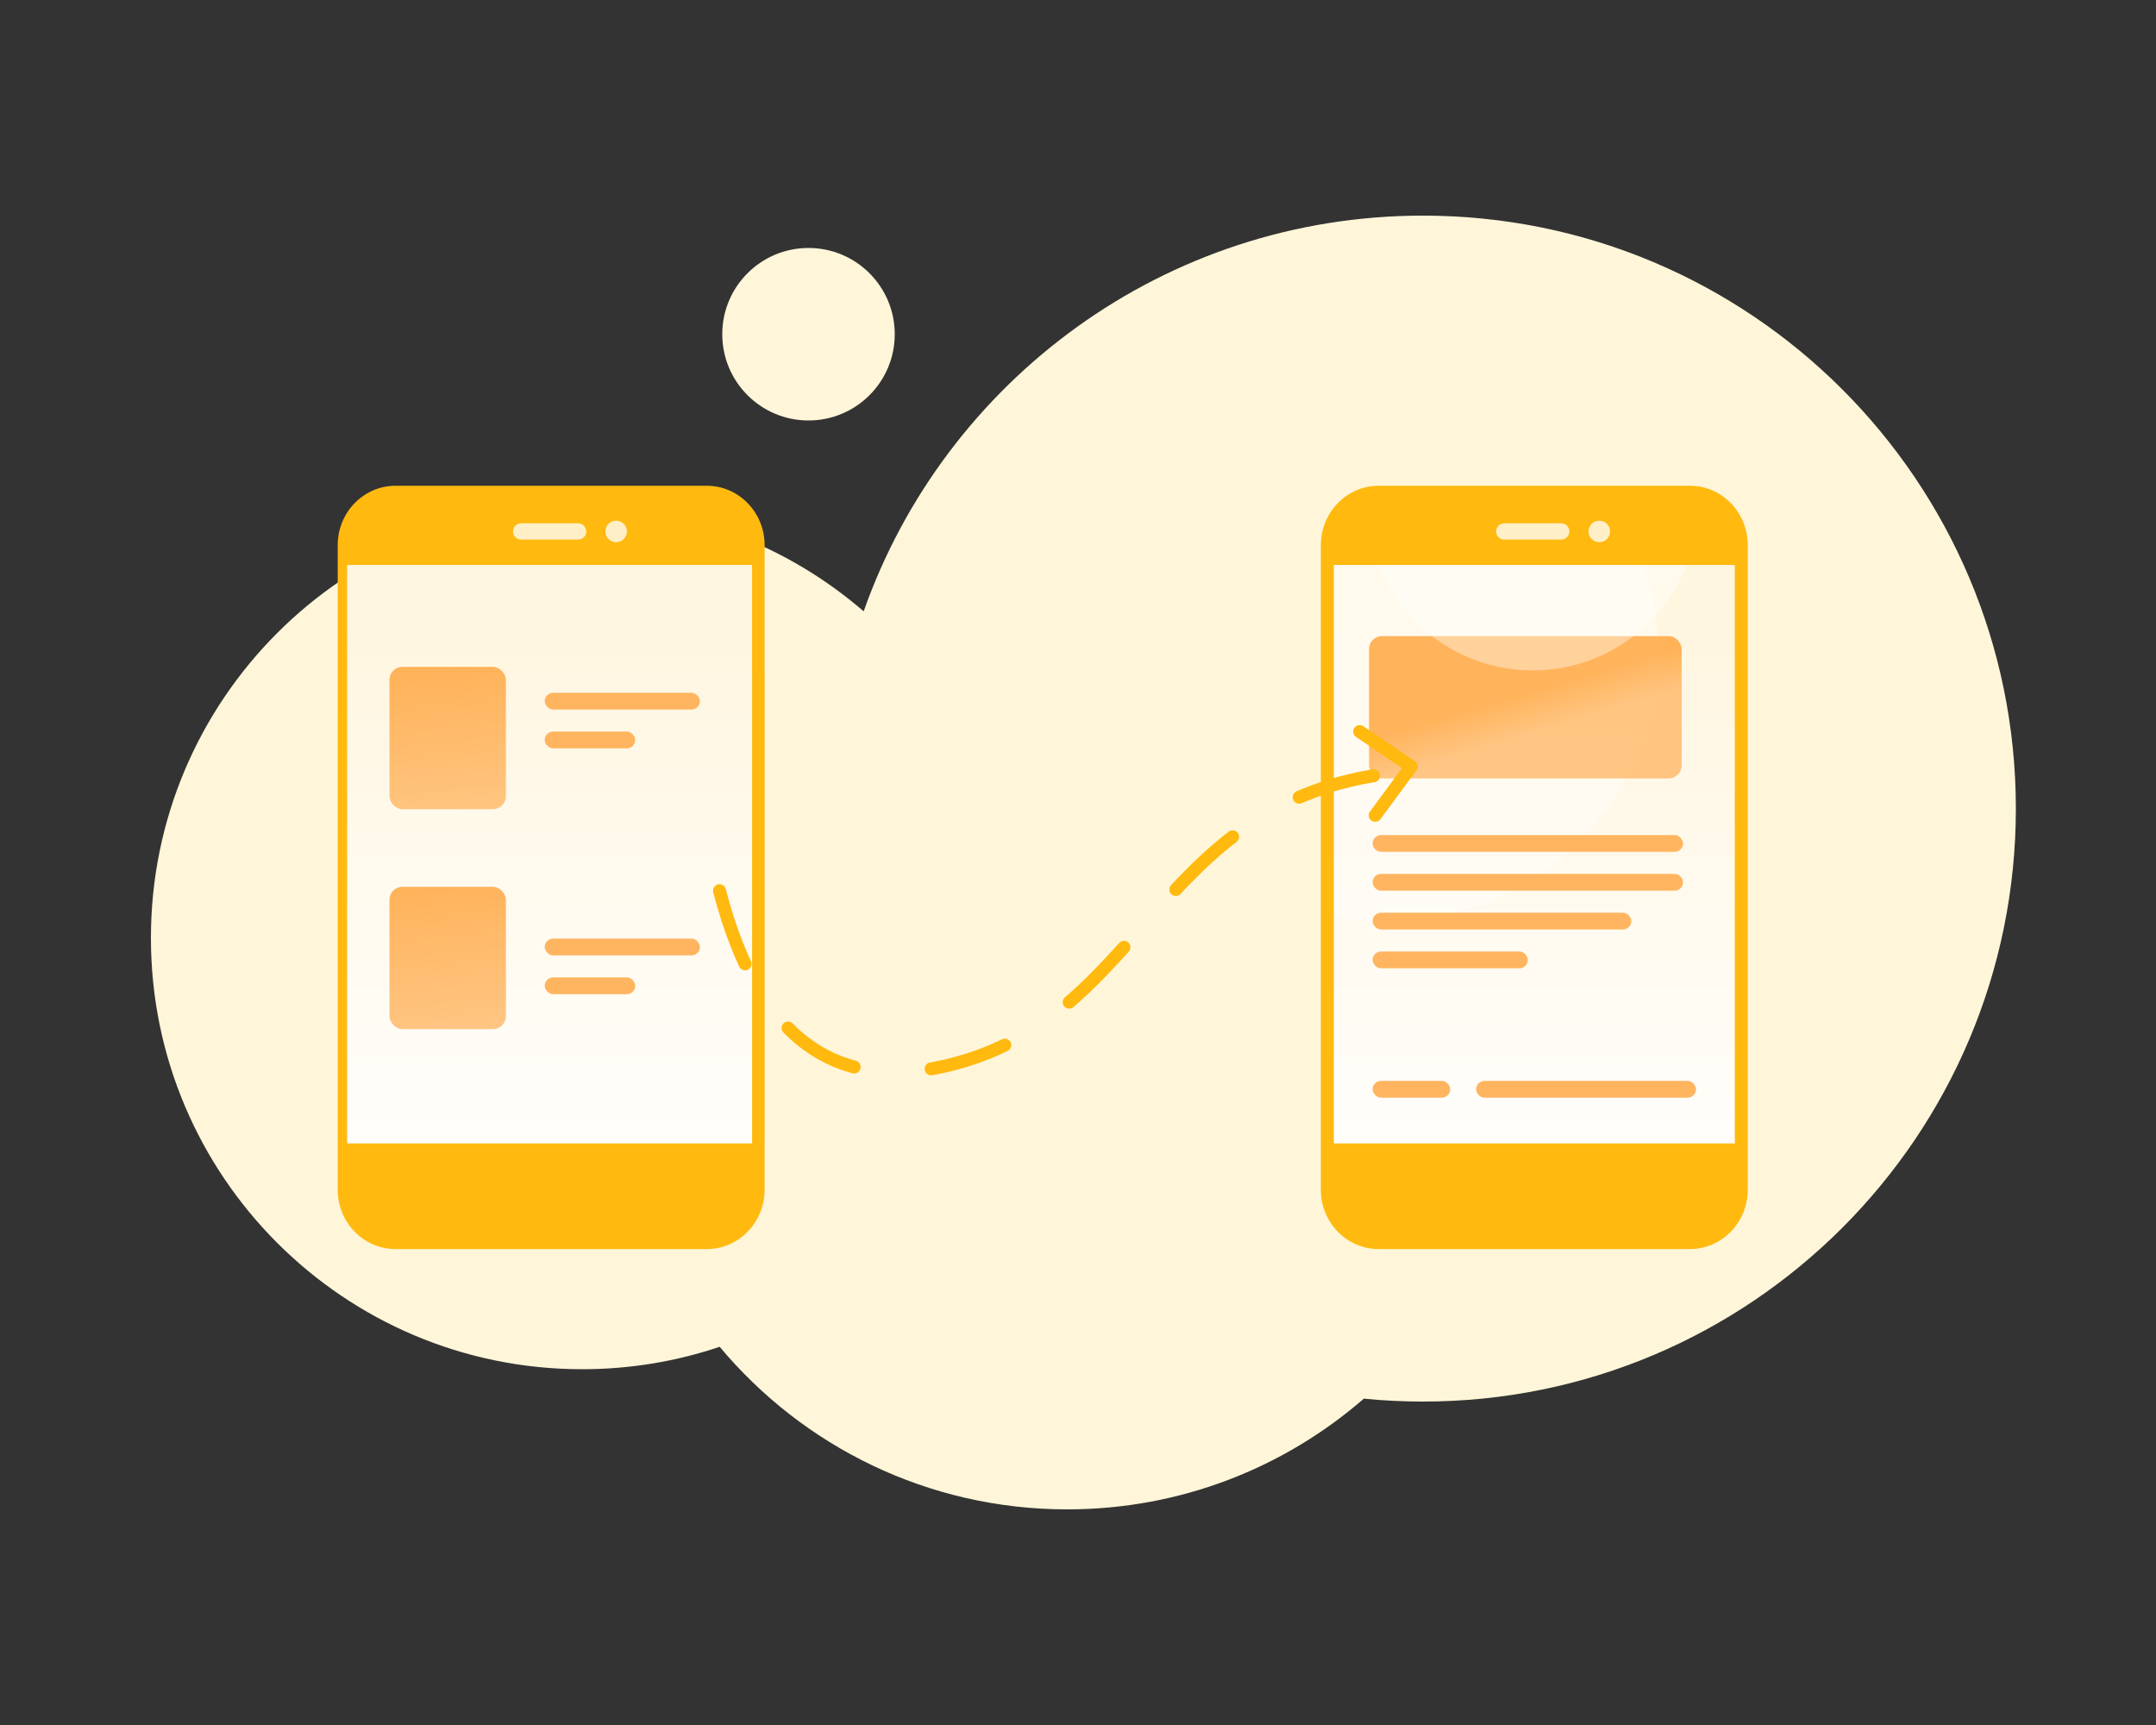 <svg xmlns="http://www.w3.org/2000/svg" width="200" height="160" viewBox="0 0 200 160">
    <rect x="0" y="0" width="200" height="160" fill="#333333" stroke="none"/>
    <defs>
        <linearGradient id="efzg7dd7ha" x1="50%" x2="50%" y1="0%" y2="100%">
            <stop offset="0%" stop-color="#FFB90F"/>
            <stop offset="100%" stop-color="#FFB90F"/>
        </linearGradient>
        <linearGradient id="ta7zw58cjb" x1="50%" x2="50%" y1="0%" y2="100%">
            <stop offset="0%" stop-color="#FFB90F"/>
            <stop offset="100%" stop-color="#FFB90F"/>
        </linearGradient>
        <linearGradient id="bty777kl0c" x1="27.687%" x2="27.687%" y1="113.514%" y2="10.027%">
            <stop offset="0%" stop-color="#FFF"/>
            <stop offset="100%" stop-color="#FFF6E0"/>
        </linearGradient>
        <linearGradient id="slqg9606yd" x1="50%" x2="63.635%" y1="39.641%" y2="60.359%">
            <stop offset="0%" stop-color="#FF9E2F"/>
            <stop offset="100%" stop-color="#FFB560"/>
        </linearGradient>
        <linearGradient id="nngi8sruhe" x1="50%" x2="59.128%" y1="0%" y2="100%">
            <stop offset="0%" stop-color="#FF9E2F"/>
            <stop offset="100%" stop-color="#FFB560"/>
        </linearGradient>
        <linearGradient id="3j1slvvmcf" x1="50%" x2="50%" y1="1618.507%" y2="100%">
            <stop offset="0%" stop-color="#FFDB99"/>
            <stop offset="100%" stop-color="#FFB560"/>
        </linearGradient>
        <linearGradient id="e4at5w0z3g" x1="50%" x2="50%" y1="1618.507%" y2="100%">
            <stop offset="0%" stop-color="#FFDB99"/>
            <stop offset="100%" stop-color="#FFB560"/>
        </linearGradient>
        <linearGradient id="cdl75qa4vh" x1="50%" x2="50%" y1="1618.507%" y2="100%">
            <stop offset="0%" stop-color="#FFDB99"/>
            <stop offset="100%" stop-color="#FFB560"/>
        </linearGradient>
        <linearGradient id="rdagmjoati" x1="50%" x2="50%" y1="1618.507%" y2="100%">
            <stop offset="0%" stop-color="#FFDB99"/>
            <stop offset="100%" stop-color="#FFB560"/>
        </linearGradient>
        <linearGradient id="p3xy5f4cij" x1="50%" x2="50%" y1="1618.507%" y2="100%">
            <stop offset="0%" stop-color="#FFDB99"/>
            <stop offset="100%" stop-color="#FFB560"/>
        </linearGradient>
    </defs>
    <g fill="none" fill-rule="evenodd" transform="translate(14 20)">
        <path fill="#FFF6D9" d="M118 0c30.376 0 55 24.624 55 55s-24.624 55-55 55c-1.85 0-3.68-.091-5.484-.27C105.146 116.128 95.526 120 85 120c-12.952 0-24.535-5.863-32.24-15.08C48.755 106.27 44.463 107 40 107 17.909 107 0 89.091 0 67s17.909-40 40-40c9.982 0 19.11 3.656 26.118 9.703C73.657 15.322 94.04 0 118 0z"/>
        <path fill="url(#efzg7dd7ha)" fill-rule="nonzero" d="M51.231 95.512H22.736c-2.506 0-4.536-2.121-4.536-4.738V30.65c0-2.617 2.03-4.738 4.536-4.738H51.23c2.506 0 4.536 2.121 4.536 4.738v60.124c0 2.617-2.03 4.738-4.536 4.738z"/>
        <path fill="#FFF" fill-rule="nonzero" d="M48.602 40.258c0 13.928-11.292 25.222-25.22 25.222-1.777 0-3.51-.183-5.182-.534V32.4h29.153c.81 2.472 1.249 5.114 1.249 7.858z" opacity=".393"/>
        <path fill="url(#ta7zw58cjb)" fill-rule="nonzero" d="M51.565 95.856H22.69c-2.957 0-5.362-2.466-5.362-5.498V30.555c0-3.032 2.405-5.499 5.362-5.499h28.875c2.957 0 5.363 2.467 5.363 5.499v59.803c0 3.032-2.406 5.498-5.363 5.498zm-29.263-68.4c-2.081 0-3.774 1.75-3.774 3.901v59.398c0 2.151 1.693 3.901 3.774 3.901h29.651c2.081 0 3.775-1.75 3.775-3.9V31.356c0-2.15-1.694-3.9-3.775-3.9H22.302z"/>
        <path fill="#FFEFC7" fill-rule="nonzero" d="M39.627 30.05H34.34c-.417 0-.756-.338-.756-.755 0-.418.339-.756.756-.756h5.287c.417 0 .756.338.756.756 0 .417-.339.756-.756.756z"/>
        <circle cx="43.155" cy="29.294" r="1" fill="#FFEFC7" fill-rule="nonzero"/>
        <path fill="#FFF" fill-rule="nonzero" d="M51.267 32.4c-2.215 5.724-7.774 9.786-14.283 9.786-6.51 0-12.07-4.062-14.284-9.786h28.567z" opacity=".393"/>
        <path fill="url(#efzg7dd7ha)" fill-rule="nonzero" d="M142.431 95.512h-28.495c-2.506 0-4.536-2.121-4.536-4.738V30.65c0-2.617 2.03-4.738 4.536-4.738h28.495c2.506 0 4.536 2.121 4.536 4.738v60.124c0 2.617-2.03 4.738-4.536 4.738z"/>
        <path fill="url(#bty777kl0c)" fill-rule="nonzero" d="M109.4 32.4L146.967 32.4 146.967 86.055 109.4 86.055z"/>
        <path fill="#FFF" fill-rule="nonzero" d="M139.802 40.258c0 13.928-11.292 25.222-25.22 25.222-1.777 0-3.51-.183-5.182-.534V32.4h29.153c.81 2.472 1.249 5.114 1.249 7.858z" opacity=".393"/>
        <rect width="29" height="13.2" x="113" y="39" fill="url(#slqg9606yd)" opacity=".767" rx="1.2"/>
        <path fill="url(#ta7zw58cjb)" fill-rule="nonzero" d="M142.765 95.856H113.89c-2.957 0-5.362-2.466-5.362-5.498V30.555c0-3.032 2.405-5.499 5.362-5.499h28.875c2.957 0 5.363 2.467 5.363 5.499v59.803c0 3.032-2.406 5.498-5.363 5.498zm-29.263-68.4c-2.081 0-3.774 1.75-3.774 3.901v59.398c0 2.151 1.693 3.901 3.774 3.901h29.651c2.081 0 3.775-1.75 3.775-3.9V31.356c0-2.15-1.694-3.9-3.775-3.9h-29.651z"/>
        <path fill="#FFEFC7" fill-rule="nonzero" d="M130.827 30.05h-5.287c-.417 0-.756-.338-.756-.755 0-.418.339-.756.756-.756h5.287c.417 0 .756.338.756.756 0 .417-.339.756-.756.756z"/>
        <circle cx="134.355" cy="29.294" r="1" fill="#FFEFC7" fill-rule="nonzero"/>
        <path fill="#FFF" fill-rule="nonzero" d="M142.467 32.4c-2.215 5.724-7.774 9.786-14.283 9.786-6.51 0-12.07-4.062-14.284-9.786h28.567z" opacity=".393"/>
        <path fill="url(#bty777kl0c)" fill-rule="nonzero" d="M18.2 32.4L55.767 32.4 55.767 86.055 18.2 86.055z"/>
        <rect width="10.8" height="13.2" x="22.128" y="62.256" fill="url(#nngi8sruhe)" opacity=".767" rx="1.2"/>
        <rect width="28.8" height="1.56" x="113.328" y="57.456" fill="url(#3j1slvvmcf)" rx=".78"/>
        <rect width="28.8" height="1.56" x="113.328" y="61.056" fill="url(#3j1slvvmcf)" rx=".78"/>
        <rect width="24" height="1.56" x="113.328" y="64.656" fill="url(#e4at5w0z3g)" rx=".78"/>
        <rect width="14.4" height="1.56" x="113.328" y="68.256" fill="url(#cdl75qa4vh)" rx=".78"/>
        <rect width="7.2" height="1.56" x="113.328" y="80.256" fill="url(#rdagmjoati)" rx=".78"/>
        <rect width="20.4" height="1.56" x="122.928" y="80.256" fill="url(#p3xy5f4cij)" rx=".78"/>
        <rect width="14.4" height="1.56" x="36.528" y="44.256" fill="#FFB560" rx=".78"/>
        <rect width="14.4" height="1.56" x="36.528" y="67.056" fill="#FFB560" rx=".78"/>
        <rect width="8.4" height="1.56" x="36.528" y="47.856" fill="#FFB560" rx=".78"/>
        <rect width="8.4" height="1.56" x="36.528" y="70.656" fill="#FFB560" rx=".78"/>
        <rect width="10.8" height="13.2" x="22.128" y="41.856" fill="url(#nngi8sruhe)" opacity=".767" rx="1.2"/>
        <path stroke="#FFB90F" stroke-dasharray="7.2" stroke-linecap="round" stroke-linejoin="round" stroke-width="1.2" d="M52.745 62.616c3.657 14.166 11.357 19.388 23.097 15.668 17.612-5.582 18.326-26.828 43.969-26.828"/>
        <path stroke="#FFB90F" stroke-linecap="round" stroke-linejoin="round" stroke-width="1.2" d="M112.128 47.856L116.912 51.094 113.571 55.628"/>
        <circle cx="61" cy="11" r="8" fill="#FFF6D9"/>
    </g>
</svg>
